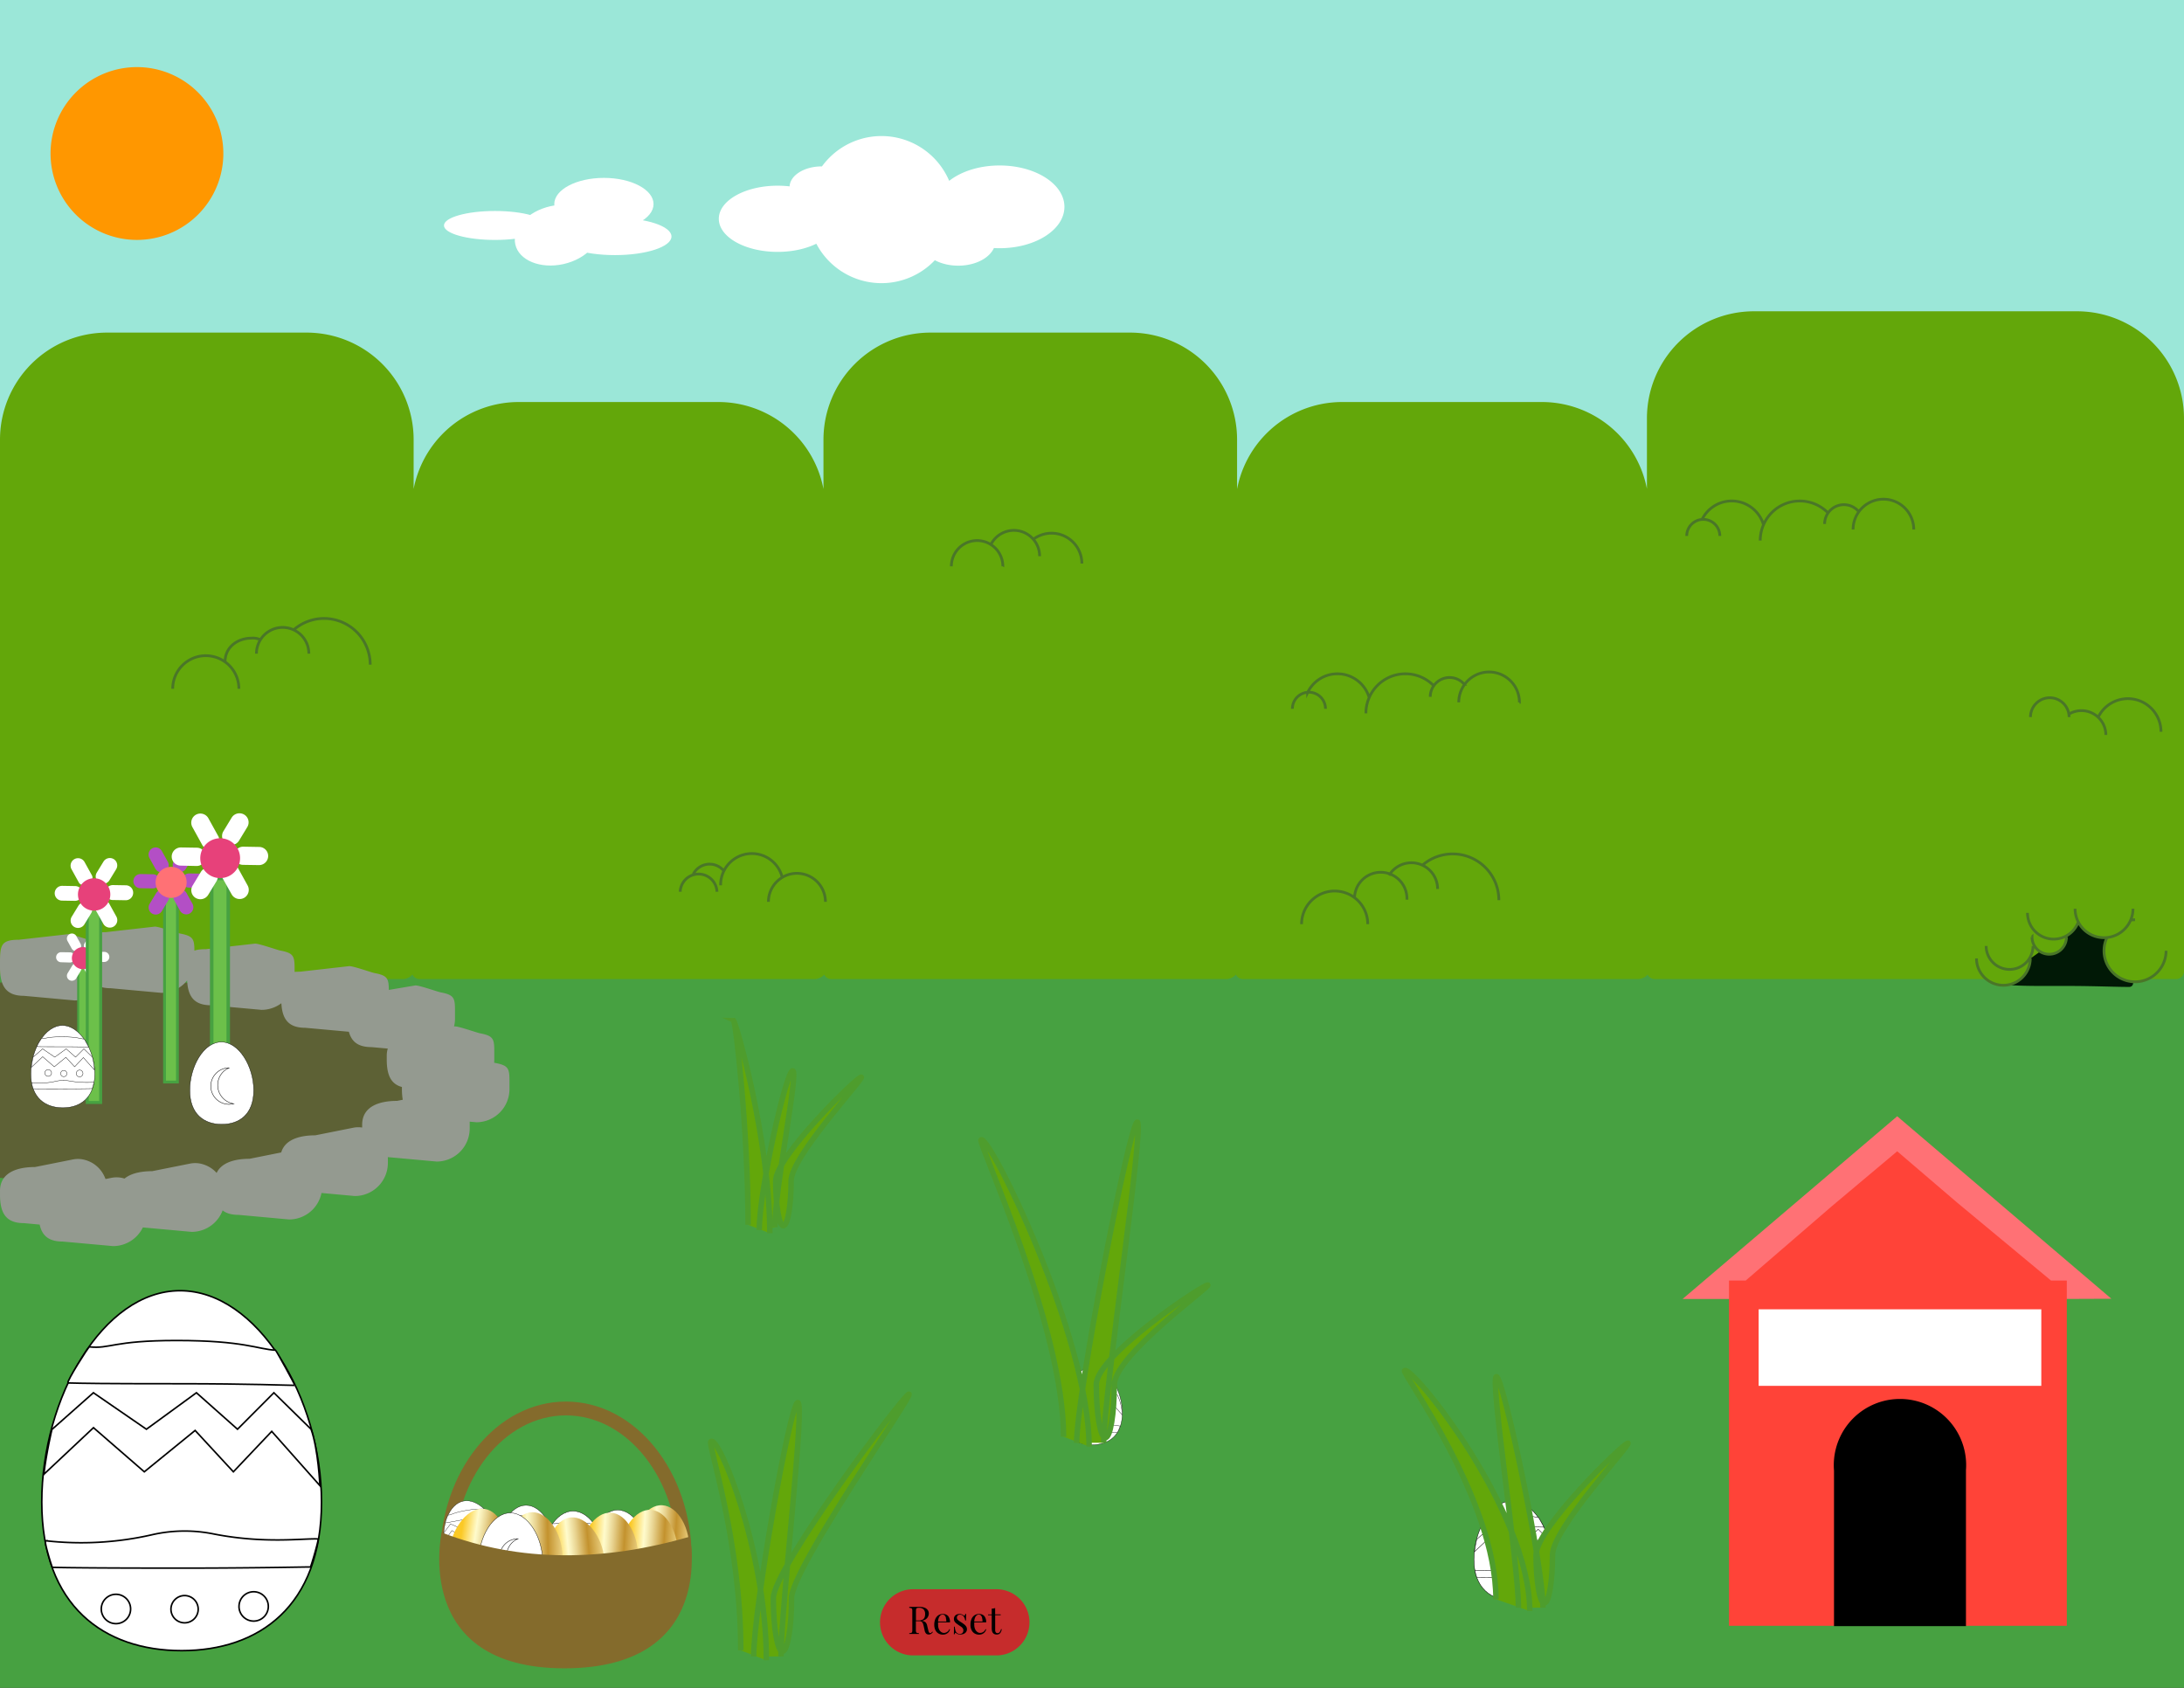 <svg id="basket" xmlns="http://www.w3.org/2000/svg" xmlns:xlink="http://www.w3.org/1999/xlink" viewBox="0 0 792 612"><rect x="0" y="0" width="792" height="612" fill="#333333" stroke="none"/><defs><style>.cls-1{fill:#9be7d8;}.cls-2{fill:#47a141;}.cls-22,.cls-3,.cls-6{fill:#63a70a;}.cls-4{fill:none;}.cls-4,.cls-6{stroke:#4a7628;}.cls-10,.cls-13,.cls-16,.cls-17,.cls-19,.cls-20,.cls-21,.cls-22,.cls-23,.cls-25,.cls-26,.cls-27,.cls-34,.cls-4,.cls-6{stroke-miterlimit:10;}.cls-5{fill:#011906;}.cls-7{fill:#ff9700;}.cls-8{fill:#5d6135;}.cls-9{fill:#949a90;}.cls-10,.cls-13,.cls-16,.cls-17{fill:#6cc04a;stroke:#47a141;}.cls-10{stroke-width:1.02px;}.cls-11{fill:#b34fc5;}.cls-12{fill:#ff7175;}.cls-13{stroke-width:0.72px;}.cls-14,.cls-19,.cls-20,.cls-21,.cls-23,.cls-25,.cls-26,.cls-27,.cls-34{fill:#fff;}.cls-15{fill:#e7417a;}.cls-16{stroke-width:1.07px;}.cls-17{stroke-width:1.28px;}.cls-18{fill:#ff4338;}.cls-19,.cls-20,.cls-21,.cls-23,.cls-25,.cls-26,.cls-27,.cls-34{stroke:#000;}.cls-19{stroke-width:0.12px;}.cls-20{stroke-width:0.16px;}.cls-21{stroke-width:0.13px;}.cls-22{stroke:#4e9d2d;stroke-width:1.99px;}.cls-23{stroke-width:0.57px;}.cls-24{fill:#846b2c;}.cls-25{stroke-width:0.12px;}.cls-26{stroke-width:0.13px;}.cls-27{stroke-width:0.11px;}.cls-28{fill:url(#linear-gradient);}.cls-29{fill:url(#linear-gradient-2);}.cls-30{fill:url(#linear-gradient-3);}.cls-31{fill:url(#linear-gradient-4);}.cls-32{fill:url(#linear-gradient-5);}.cls-33{fill:url(#linear-gradient-6);}.cls-34{stroke-width:0.16px;}.cls-35{fill:#c62c2c;}.cls-36{fill-rule:evenodd;}</style><linearGradient id="linear-gradient" x1="287.05" y1="611.94" x2="308.26" y2="611.94" gradientTransform="translate(-18.79 -68.68) rotate(3.34)" gradientUnits="userSpaceOnUse"><stop offset="0.01" stop-color="#fbc926"/><stop offset="0.25" stop-color="#fffbcc"/><stop offset="0.3" stop-color="#f8f0bb"/><stop offset="0.4" stop-color="#e8d390"/><stop offset="0.5" stop-color="#d5b25e"/><stop offset="0.6" stop-color="#c3922e"/><stop offset="0.87" stop-color="#eed688"/><stop offset="1" stop-color="#fffbcc"/></linearGradient><linearGradient id="linear-gradient-2" x1="282.99" y1="613.85" x2="304.2" y2="613.85" xlink:href="#linear-gradient"/><linearGradient id="linear-gradient-3" x1="268.62" y1="615.72" x2="289.83" y2="615.72" xlink:href="#linear-gradient"/><linearGradient id="linear-gradient-4" x1="256.24" y1="618.12" x2="277.45" y2="618.12" gradientTransform="translate(-111.68 -27.12) rotate(-5.34)" xlink:href="#linear-gradient"/><linearGradient id="linear-gradient-5" x1="241.45" y1="615.09" x2="262.66" y2="615.09" gradientTransform="translate(-66.59 -48.56) rotate(-1.04)" xlink:href="#linear-gradient"/><linearGradient id="linear-gradient-6" x1="222.12" y1="613.91" x2="243.33" y2="613.91" gradientTransform="translate(35.64 -80.09) rotate(8.32)" xlink:href="#linear-gradient"/></defs><title>easterecard</title><path class="cls-1" d="M0,0H792V183.67H0V0Z"/><path id="grass" class="cls-2" d="M0,352.33H792V612H0V352.33Z"/><path id="hedges" class="cls-3" d="M0,352.17V159.31A38.82,38.82,0,0,1,38.71,120.6h72.59A38.82,38.82,0,0,1,150,159.31V352.17c0,1.56-2.28,2.83-3.83,2.83H2.83A2.84,2.84,0,0,1,0,352.17Zm149.31,0V184.48A38.82,38.82,0,0,1,188,145.77H260.6a38.82,38.82,0,0,1,38.71,38.71V352.17c0,1.56-2.27,2.83-3.83,2.83H152.14A2.84,2.84,0,0,1,149.31,352.17Zm149.31,0V159.31a38.82,38.82,0,0,1,38.71-38.71H409.9a38.82,38.82,0,0,1,38.71,38.71V352.17c0,1.56-2.27,2.83-3.83,2.83H301.44A2.84,2.84,0,0,1,298.61,352.17Zm149.31,0V184.48a38.82,38.82,0,0,1,38.71-38.71h72.59a38.82,38.82,0,0,1,38.71,38.71V352.17c0,1.56-2.27,2.83-3.83,2.83H450.75A2.84,2.84,0,0,1,447.92,352.17Zm149.31,0V151.58a38.82,38.82,0,0,1,38.71-38.71H753.29A38.82,38.82,0,0,1,792,151.58V352.17a2.84,2.84,0,0,1-2.83,2.83H600.05A2.84,2.84,0,0,1,597.22,352.17Z"/><path id="leaveshedge" class="cls-4" d="M359.35,197.42A9.33,9.33,0,0,1,377,201.67m-13.33,3.67a9.33,9.33,0,0,0-18.67,0m47.33-1a11,11,0,0,0-17.79-8.66M93,237a9.5,9.5,0,0,1,19,0m-17.67-5.08a6.07,6.07,0,0,0-3-.54c-5.25,0-9.71,3.29-9.71,8.54M134.25,241a16.75,16.75,0,0,0-27.69-12.68M86.63,249.75a12,12,0,0,0-24,0M503.7,317.42a9.5,9.5,0,0,1,17.63,4.91m-11.13,3.88a9.5,9.5,0,0,0-19-.83m52.34,1a16.75,16.75,0,0,0-27.82-12.57M496,335.08a12,12,0,0,0-24,0M251.43,316.9a6.67,6.67,0,0,1,11.11-1.06m-2.54,7.5a6.67,6.67,0,0,0-13.33,0m37-5.18A11.33,11.33,0,0,0,261.33,321m38,6a10.33,10.33,0,0,0-20.67,0m457.67-67a7,7,0,0,1,14,0m13.33,6.5a8.84,8.84,0,0,0-13.5-7.5m33.5,6.33a12,12,0,0,0-22.83-5.17m-286.62-9.1A12,12,0,0,1,496.53,253m23.27-4.48a14.33,14.33,0,0,0-24.47,10.14m28.67,0M480.67,257a6,6,0,0,0-12,0m62.3-8.91a7,7,0,0,0-12.3,4.57m32.33,2a11,11,0,1,0-22,0m88.21-66.27a12,12,0,0,1,22.32,1.95m23.27-4.48A14.33,14.33,0,0,0,638.33,196M667,196m-43.33-1.67a6,6,0,0,0-12,0m62.3-8.91a7,7,0,0,0-12.3,4.57M694,192a11,11,0,0,0-22,0"/><path id="hidden" class="cls-5" d="M725.33,354.83c-5.79,3,11.23,2.67,24.17,2.67,9.94,0,18.68.39,22.72,0.35a1.36,1.36,0,0,0,1.17-2c-3.7-6.56-13.16-24.93-20.39-20.15C746.59,339.9,730.72,352,725.33,354.83Z"/><path id="bottombush" class="cls-6" d="M785.5,344.75a11.25,11.25,0,1,1-21.39-4.88m10.14-6.37a11.37,11.37,0,0,0-1.26.07M752.5,329.5a10.5,10.5,0,0,0,21,0M735.25,331a9.5,9.5,0,0,0,18.4,3.34m-16.77,5.41a6.25,6.25,0,0,0,12.5,0M720.25,343a8.5,8.5,0,0,0,17,0m-20.5,4.5a9.75,9.75,0,0,0,19.5,0"/><path class="cls-7" d="M49.67,24.33A31.33,31.33,0,1,1,18.33,55.67,31.33,31.33,0,0,1,49.67,24.33Z"/><path class="cls-8" d="M149,391.67c0,20.43-51.64,37-115.33,37-11.71,0-23-.56-33.67-1.6V356.27c10.65-1,22-1.6,33.67-1.6C97.36,354.67,149,371.23,149,391.67Z"/><path id="rocks" class="cls-9" d="M110.33,432l18.33,1.67a12,12,0,0,0,12-12v-1.33c0-5.83-3.69-10.46-9.1-11.47a9.43,9.43,0,0,0-3.56.06l-13.67,2.73c-6.6,0-12.67,2.07-12.67,8.67v1.33C101.67,428.27,103.73,432,110.33,432ZM140,419.5l18.33,1.67a12,12,0,0,0,12-12v-1.33c0-5.83.24-7.16-5.17-8.17-1.18-.22-6.33-3.47-7.5-3.23L144,399.17c-6.6,0-12.67,2.07-12.67,8.67v1.33C131.33,415.77,133.4,419.5,140,419.5Zm14.42-14.25,18.33,1.67a12,12,0,0,0,12-12v-1.33c0-5.83.24-7.16-5.17-8.17-1.18-.22-8.16-2.73-9.33-2.5l-11.83,2c-6.6,0-12.67,2.07-12.67,8.67v1.33C145.75,401.52,147.82,405.25,154.42,405.25Zm-5.5-10.75,18.33,1.67a12,12,0,0,0,12-12v-1.33c0-5.83.24-7.16-5.17-8.17-1.18-.22-8.16-2.73-9.33-2.5l-11.83,2c-6.6,0-12.67,2.07-12.67,8.67v1.33C140.25,390.77,142.32,394.5,148.92,394.5Zm-14.25-14.83L153,381.33a12,12,0,0,0,12-12V368c0-5.83.24-7.16-5.17-8.17-1.18-.22-8.16-2.73-9.33-2.5l-11.83,2c-6.6,0-12.67,2.07-12.67,8.67v1.33C126,375.93,128.07,379.67,134.67,379.67Zm-24-7L129,374.33a12,12,0,0,0,12-12V361c0-5.83.24-7.16-5.17-8.17-1.18-.22-8.16-2.73-9.33-2.5l-17.67,2c-6.6,0-6.83,2.07-6.83,8.67v1.33C102,368.93,104.07,372.67,110.67,372.67ZM76.5,364.5l18.33,1.67a12,12,0,0,0,12-12v-1.33c0-5.83.24-7.16-5.17-8.17-1.18-.22-8.16-2.73-9.33-2.5l-17.67,2c-6.6,0-6.83,2.07-6.83,8.67v1.33C67.83,360.77,69.9,364.5,76.5,364.5Zm-36.33-6.17L58.5,360a12,12,0,0,0,12-12v-1.33c0-5.83.24-7.16-5.17-8.17-1.18-.22-8.16-2.73-9.33-2.5l-17.67,2c-6.6,0-6.83,2.07-6.83,8.67V348C31.5,354.6,33.57,358.33,40.17,358.33Zm-31.5,2.75L27,362.75a12,12,0,0,0,12-12v-1.33c0-5.83.24-7.16-5.17-8.17-1.18-.22-8.16-2.73-9.33-2.5l-17.67,2c-6.6,0-6.83,2.07-6.83,8.67v1.33C0,357.35,2.07,361.08,8.67,361.08ZM86.5,440.5l18.33,1.67a12,12,0,0,0,12-12v-1.33c0-5.83-3.69-10.46-9.1-11.47a9.43,9.43,0,0,0-3.56.06L90.5,420.17c-6.6,0-12.67,2.07-12.67,8.67v1.33C77.83,436.77,79.9,440.5,86.5,440.5ZM51.17,445l18.33,1.67a12,12,0,0,0,12-12v-1.33c0-5.83-3.69-10.46-9.1-11.47a9.43,9.43,0,0,0-3.56.06l-13.67,2.73c-6.6,0-12.67,2.07-12.67,8.67v1.33C42.5,441.27,44.57,445,51.17,445Zm-28.5,5.17L41,451.83a12,12,0,0,0,12-12V438.5c0-5.83-3.69-10.46-9.1-11.47a9.43,9.43,0,0,0-3.56.06l-13.67,2.73c-6.6,0-12.67,2.07-12.67,8.67v1.33C14,446.43,16.07,450.17,22.67,450.17Zm-14-6.67L27,445.17a12,12,0,0,0,12-12v-1.33c0-5.83-3.69-10.46-9.1-11.47a9.43,9.43,0,0,0-3.56.06l-13.67,2.73c-6.6,0-12.67,2.07-12.67,8.67v1.33C0,439.77,2.07,443.5,8.67,443.5Z"/><path id="stem1" class="cls-10" d="M59.67,323.5h4.67v68.83H59.67V323.5Z"/><path id="pet1" class="cls-11" d="M56.35,315l-2.15-3.89a2.59,2.59,0,0,1,1-3.51h0a2.59,2.59,0,0,1,3.51,1l2.15,3.89a2.59,2.59,0,0,1-1,3.51h0A2.59,2.59,0,0,1,56.35,315ZM58,319.6h0A2.57,2.57,0,0,0,55.48,317L51,316.92a2.6,2.6,0,0,0-2.63,2.53h0a2.57,2.57,0,0,0,2.52,2.61l4.49,0.07A2.6,2.6,0,0,0,58,319.6ZM60.14,323h0a2.6,2.6,0,0,0-3.54.88l-2.33,3.84a2.57,2.57,0,0,0,.87,3.53h0a2.6,2.6,0,0,0,3.54-.88L61,326.49A2.57,2.57,0,0,0,60.14,323Zm4-.18h0a2.59,2.59,0,0,0-1,3.51l2.15,3.89a2.59,2.59,0,0,0,3.51,1h0a2.59,2.59,0,0,0,1-3.51l-2.15-3.89A2.59,2.59,0,0,0,64.14,322.78ZM66,319.23h0a2.57,2.57,0,0,0,2.52,2.61L73,321.92a2.6,2.6,0,0,0,2.63-2.53h0a2.57,2.57,0,0,0-2.52-2.61l-4.49-.07A2.6,2.6,0,0,0,66,319.23Zm-2.14-3.36h0A2.6,2.6,0,0,0,67.4,315l2.33-3.84a2.57,2.57,0,0,0-.87-3.53h0a2.6,2.6,0,0,0-3.54.88L63,312.35A2.57,2.57,0,0,0,63.86,315.87Z"/><path id="corolla1" class="cls-12" d="M59.37,315a5.63,5.63,0,1,1-2.24,7.67A5.65,5.65,0,0,1,59.37,315Z"/><path id="pet2" class="cls-13" d="M28.35,349.33h3.3v49.25h-3.3V349.33Z"/><path id="pet3" class="cls-14" d="M26,343.94l-1.52-2.75a1.83,1.83,0,0,1,.72-2.48h0a1.83,1.83,0,0,1,2.48.72l1.52,2.75a1.83,1.83,0,0,1-.72,2.48h0A1.83,1.83,0,0,1,26,343.94Zm1.17,3.22h0a1.81,1.81,0,0,0-1.78-1.85l-3.18-.05a1.84,1.84,0,0,0-1.86,1.79h0a1.81,1.81,0,0,0,1.78,1.85L25.31,349A1.84,1.84,0,0,0,27.17,347.16Zm1.51,2.37h0a1.84,1.84,0,0,0-2.5.62l-1.65,2.72a1.81,1.81,0,0,0,.61,2.49h0a1.84,1.84,0,0,0,2.5-.62L29.3,352A1.81,1.81,0,0,0,28.69,349.54Zm2.83-.13h0a1.83,1.83,0,0,0-.72,2.48l1.52,2.75a1.83,1.83,0,0,0,2.48.72h0a1.83,1.83,0,0,0,.72-2.48L34,350.12A1.83,1.83,0,0,0,31.51,349.41Zm1.31-2.5h0a1.81,1.81,0,0,0,1.78,1.85l3.18,0.05A1.84,1.84,0,0,0,39.65,347h0a1.81,1.81,0,0,0-1.78-1.85l-3.18-.05A1.84,1.84,0,0,0,32.83,346.9Zm-1.51-2.37h0a1.84,1.84,0,0,0,2.5-.62l1.65-2.72a1.81,1.81,0,0,0-.61-2.49h0a1.84,1.84,0,0,0-2.5.62L30.7,342A1.81,1.81,0,0,0,31.31,344.53Z"/><path id="corolla2" class="cls-15" d="M28.14,343.91a4,4,0,1,1-1.58,5.42A4,4,0,0,1,28.14,343.91Z"/><path id="pet2-2" data-name="pet2" class="cls-16" d="M31.64,327.16H36.5v72.59H31.64V327.16Z"/><path id="pet3-2" data-name="pet3" class="cls-14" d="M28.6,320l-2.66-4.81A2.7,2.7,0,0,1,27,311.51h0a2.7,2.7,0,0,1,3.66,1.05l2.66,4.81a1.83,1.83,0,0,1-.72,2.48l-1.51.84A1.83,1.83,0,0,1,28.6,320Zm1.3,4h0a2.67,2.67,0,0,0-2.62-2.72l-4.7-.08a2.7,2.7,0,0,0-2.74,2.64h0a2.67,2.67,0,0,0,2.62,2.72l4.7,0.08A2.7,2.7,0,0,0,29.91,324Zm2.23,3.5h0a2.7,2.7,0,0,0-3.69.91l-2.44,4a2.67,2.67,0,0,0,.91,3.67h0a2.7,2.7,0,0,0,3.69-.91l2.44-4A2.67,2.67,0,0,0,32.14,327.47Zm4.92-.61-1.51.84a1.83,1.83,0,0,0-.72,2.48L37.49,335A2.7,2.7,0,0,0,41.15,336h0a2.7,2.7,0,0,0,1.05-3.66l-2.66-4.81A1.83,1.83,0,0,0,37.06,326.86Zm1.18-3.27h0a2.67,2.67,0,0,0,2.62,2.72l4.7,0.08a2.7,2.7,0,0,0,2.74-2.64h0A2.67,2.67,0,0,0,45.67,321l-4.7-.08A2.7,2.7,0,0,0,38.24,323.58ZM36,320.08h0a2.7,2.7,0,0,0,3.69-.91l2.44-4a2.67,2.67,0,0,0-.91-3.67h0a2.7,2.7,0,0,0-3.69.91l-2.44,4A2.67,2.67,0,0,0,36,320.08Z"/><path id="corolla3" class="cls-15" d="M31.33,319.17a5.87,5.87,0,1,1-2.33,8A5.89,5.89,0,0,1,31.33,319.17Z"/><path id="stem3" class="cls-17" d="M76.77,318.49h6v85.42h-6V318.49Z"/><path id="pet3-3" data-name="pet3" class="cls-14" d="M73.42,306.51l-3.65-6.61a3.32,3.32,0,0,1,1.3-4.5h0a3.32,3.32,0,0,1,4.5,1.3l3.65,6.61a1.45,1.45,0,0,1-.57,2l-3.26,1.8A1.45,1.45,0,0,1,73.42,306.51Zm1.22,4.21h0a3.28,3.28,0,0,0-3.22-3.35l-5.78-.09a3.33,3.33,0,0,0-3.37,3.24h0a3.28,3.28,0,0,0,3.22,3.35L71.27,314A3.33,3.33,0,0,0,74.63,310.72Zm2.74,4.3h0a3.33,3.33,0,0,0-4.53,1.12l-3,4.95a3.27,3.27,0,0,0,1.11,4.5h0a3.34,3.34,0,0,0,4.55-1.13l3-4.93A3.28,3.28,0,0,0,77.38,315Zm6.75-1.14-3.26,1.8a1.45,1.45,0,0,0-.57,2L84,324.27a3.32,3.32,0,0,0,4.5,1.3h0a3.32,3.32,0,0,0,1.3-4.5l-3.65-6.61A1.45,1.45,0,0,0,84.13,313.89Zm0.75-3.64h0a3.28,3.28,0,0,0,3.22,3.35l5.78,0.09a3.33,3.33,0,0,0,3.37-3.24h0A3.28,3.28,0,0,0,94,307.1L88.25,307A3.33,3.33,0,0,0,84.88,310.25Zm-2.74-4.3h0a3.33,3.33,0,0,0,4.54-1.12l3-4.94a3.28,3.28,0,0,0-1.12-4.51h0A3.33,3.33,0,0,0,84,296.49l-3,4.94A3.28,3.28,0,0,0,82.14,305.94Z"/><path id="flow3" class="cls-15" d="M76.39,304.83a7.22,7.22,0,1,1-2.87,9.83A7.24,7.24,0,0,1,76.39,304.83Z"/><polygon id="roof" class="cls-12" points="765.67 470.92 688 404.75 610.17 471 745.18 471 765.67 470.92"/><polygon id="dogh" class="cls-18" points="743.79 464.33 709.67 436 688 417.45 664.33 437.33 633.05 464.33 627 464.33 627 589.5 749.5 589.5 749.5 464.33 743.79 464.33"/><path id="dhole" d="M665,531.25a24,24,0,1,0,24-24A24,24,0,0,0,665,531.25Zm0.08,58.38h47.85V529.29H665.08v60.33Z"/><rect id="sign" class="cls-14" x="637.75" y="474.75" width="102.5" height="27.75"/><path id="egg_shape" data-name="egg shape" class="cls-19" d="M385.15,512.3c0,8.12,4.88,11.58,10.91,11.58S407,520.42,407,512.3s-5-16.48-11-16.48S385.15,504.17,385.15,512.3Z"/><path id="zigzag" class="cls-19" d="M405.18,505.78H386.92a21.35,21.35,0,0,0-1.61,6.35l3.88-3.64,4,3.43,4-3.23,3,3.23,3-3.14,3.76,4.23A17.46,17.46,0,0,0,405.18,505.78Z"/><path id="circles" class="cls-19" d="M390.86,502.12a1.14,1.14,0,1,1-1.14,1.14A1.14,1.14,0,0,1,390.86,502.12Zm4.29,1.35a1.06,1.06,0,1,0,1.06-1.06A1.06,1.06,0,0,0,395.15,503.47Zm5.31,0a1.14,1.14,0,1,0,1.14-1.14A1.14,1.14,0,0,0,400.46,503.43Z"/><path id="bottom_line" data-name="bottom line" class="cls-19" d="M405.23,519.38c-0.6,0-3.39.07-9.32,0.07s-7.84-.08-9-0.11a14.28,14.28,0,0,1-1-2.21c1.62,0.18,5-1.05,10-1.05a76.31,76.31,0,0,1,10.32,1A17.44,17.44,0,0,1,405.23,519.38Z"/><path id="egg_shape2" data-name="egg shape2" class="cls-20" d="M534.5,565.44c0,10.45,6.28,14.89,14,14.89s14-4.45,14-14.89-6.44-21.2-14.19-21.2S534.5,555,534.5,565.44Z"/><path id="zigzag2" class="cls-20" d="M561.51,558.13l-3.73-3.65-3.65,3.65L550,554.48l-5,3.65-5.32-3.65-4.16,3.67s-0.54,2.31-.81,4.49l5-4.68,5.1,4.41,5.1-4.15,3.84,4.15,3.84-4,4.83,5.44A25.35,25.35,0,0,0,561.51,558.13Z"/><path id="circles2" class="cls-20" d="M542.12,563.59a1.47,1.47,0,1,1-1.47,1.47A1.47,1.47,0,0,1,542.12,563.59Zm5.52,1.73A1.37,1.37,0,1,0,549,564,1.37,1.37,0,0,0,547.63,565.33Zm6.83-.05a1.47,1.47,0,1,0,1.47-1.47A1.47,1.47,0,0,0,554.46,565.27Z"/><path id="bottom_line2" data-name="bottom line2" class="cls-20" d="M561.44,571.94c-0.77,0-5.46.12-13.09,0.12S537,572,535.56,572a11.78,11.78,0,0,1-.68-2.67,31.83,31.83,0,0,0,10.68-.6,14.62,14.62,0,0,1,6.19-.08,44.92,44.92,0,0,0,10.47.5A18.13,18.13,0,0,1,561.44,571.94Z"/><path id="bottom_line2-2" data-name="bottom line2" class="cls-20" d="M559.88,553.73c-0.77,0-4.23-.16-11.86-0.16s-9.44,0-10.9-.08a21.65,21.65,0,0,1,2.15-3.62c2.09,0.23,2.31-.64,8.75-0.64,6.8,0,8.16.88,9.93,1C558,550.27,559.94,553.73,559.88,553.73Z"/><path id="egg_shape2-2" data-name="egg shape2" class="cls-21" d="M11.17,389.35c0,8.64,5.19,12.32,11.6,12.32s11.6-3.68,11.6-12.32S29,371.82,22.63,371.82,11.17,380.71,11.17,389.35Z"/><path id="zigzag2-2" data-name="zigzag2" class="cls-21" d="M33.5,383.31l-3.09-3-3,3-3.41-3-4.14,3-4.4-3-3.44,3s-0.45,1.91-.67,3.72l4.13-3.87,4.21,3.65,4.21-3.43,3.17,3.43,3.17-3.34,4,4.5A21,21,0,0,0,33.5,383.31Z"/><path id="circles2-2" data-name="circles2" class="cls-21" d="M17.46,387.83A1.22,1.22,0,1,1,16.25,389,1.22,1.22,0,0,1,17.46,387.83ZM22,389.26a1.13,1.13,0,1,0,1.13-1.13A1.13,1.13,0,0,0,22,389.26Zm5.65,0A1.22,1.22,0,1,0,28.89,388,1.22,1.22,0,0,0,27.67,389.22Z"/><path id="bottom_line2-3" data-name="bottom line2" class="cls-21" d="M33.44,394.73c-0.64,0-4.52.1-10.82,0.1s-9.37,0-10.58-.07a9.74,9.74,0,0,1-.57-2.21,26.32,26.32,0,0,0,8.83-.5,12.09,12.09,0,0,1,5.12-.06,37.14,37.14,0,0,0,8.65.41A15,15,0,0,1,33.44,394.73Z"/><path id="bottom_line2-4" data-name="bottom line2" class="cls-21" d="M32.15,379.67c-0.64,0-3.5-.13-9.81-0.13s-7.81,0-9-.07a17.9,17.9,0,0,1,1.78-3c1.73,0.19,1.91-.53,7.23-0.53,5.62,0,6.75.73,8.21,0.8C30.62,376.81,32.2,379.67,32.15,379.67Z"/><path id="grass-2" data-name="grass" class="cls-22" d="M554.75,584.17c0-36.24-43-89.58-45.41-87.17-1,1,33.14,46.62,33.14,82.86m17.07,3.07c0-15.79-14.43-83.77-16.9-83.77s8,68,8,83.77M563,563.78c0-9.65,29-40.52,27.34-40.52s-33.31,30.87-33.31,40.52,1.34,17.47,3,17.47S563,573.43,563,563.78ZM394.95,524.5c0-39.91-36.53-113.83-39.19-111.17-1.09,1.09,29.93,67.69,29.93,107.61m14.55,2.2c0-17.39,14.91-116.3,12.19-116.3s-22,98.91-22,116.3m13.69-21.08c0-10.63,35.64-36.13,33.83-36.13s-40.4,25.51-40.4,36.13,1.47,19.24,3.28,19.24S404.07,512.68,404.07,502.05ZM277.91,602c0-40-17.47-81.94-20.13-79.28-1.1,1.1,10.85,35.69,10.85,75.7m14.59,2.2c0-17.43,8.82-92.08,6.09-92.08s-16,74.65-16,92.08m13.72-21.13c0-10.65,44.41-74,42.59-74s-49.18,63.36-49.18,74,1.47,19.29,3.29,19.29S287.06,590.15,287.06,579.5Zm-7.87-132.33c0-33.68-12.33-76.74-13.19-77.17,0.86,0,5.32,40.42,5.32,74.1M281,445c0-14.67,8.75-56.75,6.45-56.75S275.34,431.34,275.34,446m11.55-17.79c0-9,26.94-37.66,25.41-37.66s-31,28.69-31,37.66,1.24,16.24,2.77,16.24S286.89,437.19,286.89,428.22Z"/><path id="egg_shape2-3" data-name="egg shape2" class="cls-23" d="M15.15,544.65c0,37.77,22.71,53.86,50.72,53.86s50.72-16.09,50.72-53.86S93.31,468,65.3,468,15.15,506.88,15.15,544.65Z"/><path id="zigzag2-3" data-name="zigzag2" class="cls-23" d="M112.81,518.23L99.32,505,86.13,518.23,71.23,505,53.1,518.23,33.87,505,18.82,518.33s-2,8.36-2.92,16.25l18-16.91,18.43,16,18.43-15,13.87,15L98.54,519,116,538.67S115.43,525.61,112.81,518.23Z"/><path id="circles2-3" data-name="circles2" class="cls-23" d="M41.86,578.09a5.32,5.32,0,1,1-5.13,5.5A5.32,5.32,0,0,1,41.86,578.09ZM62,583.66a4.94,4.94,0,1,0,4.76-5.11A4.94,4.94,0,0,0,62,583.66Zm24.67-1a5.32,5.32,0,1,0,5.13-5.5A5.32,5.32,0,0,0,86.68,582.61Z"/><path id="bottom_line2-5" data-name="bottom line2" class="cls-23" d="M112.56,568.17c-2.78,0-19.75.42-47.33,0.42s-41-.14-46.25-0.28c-0.37-.73-3-9.33-2.48-9.65a115.11,115.11,0,0,0,38.63-2.17,52.86,52.86,0,0,1,22.38-.28c18.4,3.63,32.52,1.54,37.85,1.8C115.66,558.23,112.77,568.17,112.56,568.17Z"/><path id="bottom_line2-6" data-name="bottom line2" class="cls-23" d="M106.9,502.32c-2.78,0-15.3-.59-42.88-0.59s-34.14-.14-39.41-0.28c-0.37-.73,7.25-12.77,7.79-13.09,7.55,0.82,8.37-2.3,31.62-2.3,24.59,0,29.51,3.2,35.9,3.51C100.23,489.81,107.12,502.32,106.9,502.32Z"/><g id="basket-2" data-name="basket"><path id="egg_shape-2" data-name="egg shape" class="cls-19" d="M213.15,564c0,8.12,4.88,11.58,10.91,11.58S235,572.08,235,564s-5-16.48-11-16.48S213.15,555.84,213.15,564Z"/><path id="zigzag-2" data-name="zigzag" class="cls-19" d="M233.18,557.45H214.92a21.35,21.35,0,0,0-1.61,6.35l3.88-3.64,4,3.43,4-3.23,3,3.23,3-3.14,3.76,4.23A17.46,17.46,0,0,0,233.18,557.45Z"/><path id="circles-2" data-name="circles" class="cls-19" d="M218.86,553.79a1.14,1.14,0,1,1-1.14,1.14A1.14,1.14,0,0,1,218.86,553.79Zm4.29,1.35a1.06,1.06,0,1,0,1.06-1.06A1.06,1.06,0,0,0,223.15,555.14Zm5.31,0a1.14,1.14,0,1,0,1.14-1.14A1.14,1.14,0,0,0,228.46,555.1Z"/><path class="cls-24" d="M250.83,564.83c0-31.27-20.43-56.63-45.62-56.63s-45.62,25.35-45.62,56.63h5c0-28.47,18.22-51.62,40.63-51.62s40.63,23.16,40.63,51.63h5Z"/><path id="egg_shape2-4" data-name="egg shape2" class="cls-25" d="M180.59,561.37c0,7.67,4.61,10.94,10.3,10.94s10.3-3.27,10.3-10.94-4.73-15.57-10.42-15.57S180.59,553.7,180.59,561.37Z"/><path id="zigzag2-4" data-name="zigzag2" class="cls-25" d="M200.43,556l-2.74-2.68L195,556l-3-2.68L188.3,556l-3.91-2.68-3.06,2.7s-0.4,1.7-.59,3.3l3.67-3.43,3.74,3.24,3.74-3,2.82,3,2.82-3,3.55,4A18.62,18.62,0,0,0,200.43,556Z"/><path id="circles2-4" data-name="circles2" class="cls-25" d="M186.18,560a1.08,1.08,0,1,1-1.08,1.08A1.08,1.08,0,0,1,186.18,560Zm4.05,1.27a1,1,0,1,0,1-1A1,1,0,0,0,190.24,561.29Zm5,0a1.08,1.08,0,1,0,1.08-1.08A1.08,1.08,0,0,0,195.25,561.25Z"/><path id="bottom_line2-7" data-name="bottom line2" class="cls-25" d="M199.23,552.78c-0.56,0-3.11-.12-8.71-0.12s-6.93,0-8-.06a15.9,15.9,0,0,1,1.58-2.66c1.53,0.17,1.7-.47,6.42-0.47a36.52,36.52,0,0,1,7.29.71C197.87,550.23,199.27,552.78,199.23,552.78Z"/><path id="egg_shape2-5" data-name="egg shape2" class="cls-26" d="M196.5,565.19c0,8.52,5.12,12.14,11.44,12.14s11.44-3.63,11.44-12.14-5.25-17.28-11.57-17.28S196.5,556.67,196.5,565.19Z"/><path id="zigzag2-5" data-name="zigzag2" class="cls-26" d="M218.52,559.23l-3-3-3,3-3.36-3-4.09,3-4.34-3-3.39,3s-0.44,1.88-.66,3.66l4.07-3.81,4.15,3.6,4.15-3.38,3.13,3.38,3.13-3.3,3.94,4.43A20.67,20.67,0,0,0,218.52,559.23Z"/><path id="bottom_line2-8" data-name="bottom line2" class="cls-26" d="M217.19,555.65c-0.63,0-3.45-.13-9.67-0.13s-7.7,0-8.89-.06a17.65,17.65,0,0,1,1.76-3c1.7,0.18,1.89-.52,7.13-0.52,5.55,0,6.65.72,8.1,0.79C215.68,552.82,217.24,555.65,217.19,555.65Z"/><path id="egg_shape2-6" data-name="egg shape2" class="cls-27" d="M161.22,561c1.39,7.34,6.4,9.63,11.85,8.6s9.27-5,7.87-12.34-7.36-14-12.8-13S159.82,553.61,161.22,561Z"/><path id="zigzag2-6" data-name="zigzag2" class="cls-27" d="M179.23,552.21l-3.11-2.07L174,553.2l-3.38-2-3,3.23-4.23-1.85L161,555.7s-0.07,1.7,0,3.27l2.88-4,4.17,2.42,3-3.6,3.25,2.41,2.16-3.36,4.12,3.18A18.14,18.14,0,0,0,179.23,552.21Z"/><path id="bottom_line2-9" data-name="bottom line2" class="cls-27" d="M177.49,549.34c-0.54.1-3,.45-8.36,1.47s-6.64,1.23-7.67,1.4a15.49,15.49,0,0,1,1-2.83c1.5-.12,1.54-0.76,6.06-1.61a35.58,35.58,0,0,1,7.11-.64C175.73,547.15,177.53,549.33,177.49,549.34Z"/><path id="egg5" class="cls-28" d="M228.8,561.14c-0.46,7.86,4.07,11.49,9.91,11.83s10.76-2.73,11.22-10.6-3.92-16.24-9.75-16.58S229.26,553.28,228.8,561.14Z"/><g id="hardgame"><path id="hardegg5" class="cls-29" d="M224.63,562.81c-0.46,7.86,4.07,11.49,9.91,11.83s10.76-2.73,11.22-10.6-3.92-16.24-9.75-16.58S225.09,554.95,224.63,562.81Z"/><path id="hardegg4" class="cls-30" d="M210.18,563.84c-0.46,7.86,4.07,11.49,9.91,11.83s10.76-2.73,11.22-10.6-3.92-16.24-9.75-16.58S210.64,556,210.18,563.84Z"/><path id="hardegg3" class="cls-31" d="M198.07,567.11c0.73,7.84,5.76,10.74,11.58,10.2s10.22-4.33,9.49-12.17-6.32-15.47-12.14-14.92S197.34,559.26,198.07,567.11Z"/><path id="hardegg2" class="cls-32" d="M182.85,564.49c0.14,7.88,4.94,11.15,10.78,11S204.15,572,204,564.11s-5.14-15.9-11-15.79S182.7,556.61,182.85,564.49Z"/><path id="hardegg1" class="cls-33" d="M163.07,561.41c-1.14,7.8,3.06,11.8,8.84,12.65s11-1.79,12.09-9.58-2.49-16.52-8.27-17.37S164.21,553.61,163.07,561.41Z"/></g><path id="mooneggbask" class="cls-21" d="M173.58,566.1c0,8.64,5.19,12.32,11.6,12.32s11.6-3.68,11.6-12.32-5.32-17.53-11.73-17.53S173.58,557.46,173.58,566.1Z"/><path id="moonbask" class="cls-34" d="M185.56,568.88a6.8,6.8,0,0,1,2.26-10.93,6.61,6.61,0,1,0,1.68,13A6.78,6.78,0,0,1,185.56,568.88Z"/><path class="cls-24" d="M160.17,555.67s-11,49.25,44.5,49.25,45.5-47.75,45.5-47.75C219.22,566.21,188.51,566.66,160.17,555.67Z"/><path id="mid_cloud" data-name="mid cloud" class="cls-14" d="M339,75c0,8.28,10.52,15,23.5,15S386,83.28,386,75s-10.52-15-23.5-15S339,66.72,339,75ZM319.67,49.33A26.67,26.67,0,1,0,346.33,76,26.67,26.67,0,0,0,319.67,49.33Zm27.83,47c7.46,0,13.5-4,13.5-9s-6-9-13.5-9-13.5,4-13.5,9S340,96.33,347.5,96.33Zm-86.83-17c0,6.63,9.55,12,21.33,12s21.33-5.37,21.33-12-9.55-12-21.33-12S260.67,72.71,260.67,79.33Zm25.67-11.5c0,4.14,5.22,7.5,11.67,7.5s11.67-3.36,11.67-7.5-5.22-7.5-11.67-7.5S286.33,63.69,286.33,67.83Z"/><path id="leftcloud" class="cls-14" d="M186.87,88.62c1.29,5.8,9.11,9,17.47,7.13s14.08-8.07,12.79-13.86-9.11-9-17.47-7.13S185.58,82.82,186.87,88.62ZM201,74c0,5.25,8.06,9.5,18,9.5s18-4.25,18-9.5-8.06-9.5-18-9.5S201,68.75,201,74Zm22,18.5c11.32,0,20.5-3,20.5-6.75S234.32,79,223,79s-20.5,3-20.5,6.75S211.68,92.5,223,92.5ZM161,81.75c0,2.9,8.28,5.25,18.5,5.25S198,84.65,198,81.75s-8.28-5.25-18.5-5.25S161,78.85,161,81.75Z"/></g><path id="buttonn" class="cls-35" d="M319.13,588.24h0a12,12,0,0,1,12-12h30.19a12,12,0,0,1,12,12h0a12,12,0,0,1-12,12H331.13A12,12,0,0,1,319.13,588.24Z"/><path id="resettext" class="cls-36" d="M338.29,591.78l-0.21-.16a2.6,2.6,0,0,1-.38.41,0.59,0.59,0,0,1-.38.12A0.45,0.45,0,0,1,337,592a0.93,0.93,0,0,1-.22-0.35,4.53,4.53,0,0,1-.18-0.66l-0.34-1.41a3.18,3.18,0,0,0-.35-1,1.58,1.58,0,0,0-.59-0.56,3.07,3.07,0,0,0-1-.31l-0.17,0a3.59,3.59,0,0,0,1.57-.58,2.54,2.54,0,0,0,.85-1,2.59,2.59,0,0,0,.25-1.09,2.1,2.1,0,0,0-.38-1.23,2.5,2.5,0,0,0-1.12-.86,4.74,4.74,0,0,0-1.83-.31h-2.08q-1.1,0-1.68,0V583a2.45,2.45,0,0,1,.72.11,0.52,0.52,0,0,1,.31.32,2.44,2.44,0,0,1,.08.75V591a2.44,2.44,0,0,1-.08.75,0.52,0.52,0,0,1-.31.32,2.45,2.45,0,0,1-.72.11v0.28q0.58,0,1.76,0t1.75,0v-0.28a2.44,2.44,0,0,1-.72-0.11,0.52,0.52,0,0,1-.31-0.32,2.44,2.44,0,0,1-.08-0.75v-3.17h1.31a1.27,1.27,0,0,1,.81.23,1.39,1.39,0,0,1,.44.62,8.88,8.88,0,0,1,.31,1.11l0.3,1.37a2.22,2.22,0,0,0,.55,1.17,1.33,1.33,0,0,0,.93.33,1.49,1.49,0,0,0,.83-0.21A2.51,2.51,0,0,0,338.29,591.78Zm-3.74-4.52a1.59,1.59,0,0,0,.73-0.79,3.18,3.18,0,0,0,.2-1.2,2.43,2.43,0,0,0-.54-1.71,2.3,2.3,0,0,0-1.75-.58,1.63,1.63,0,0,0-.65.1,0.54,0.54,0,0,0-.3.35,2.56,2.56,0,0,0-.08.74v3.39h0.93A3,3,0,0,0,334.55,587.26Zm10,3.55-0.28-.11a2.12,2.12,0,0,1-2,1.38,1.68,1.68,0,0,1-1-.36,2.55,2.55,0,0,1-.78-1,3.92,3.92,0,0,1-.3-1.59,7,7,0,0,1,0-.88h4.31a3.34,3.34,0,0,0-.67-2.28,2.42,2.42,0,0,0-1.91-.75,2.87,2.87,0,0,0-1.65.47,3.06,3.06,0,0,0-1.09,1.36,5.19,5.19,0,0,0-.38,2.08,4.39,4.39,0,0,0,.38,1.87,2.86,2.86,0,0,0,1.09,1.26,3.14,3.14,0,0,0,1.7.45,2.62,2.62,0,0,0,1.18-.26,2.71,2.71,0,0,0,.88-0.68A2.76,2.76,0,0,0,344.51,590.81Zm-1.5-4.13a2.08,2.08,0,0,0-.44-0.91,1,1,0,0,0-.75-0.34,1.26,1.26,0,0,0-.78.27,2.07,2.07,0,0,0-.6.83,4.39,4.39,0,0,0-.31,1.4h3A4.52,4.52,0,0,0,343,586.68Zm3.22,3.13h-0.32q0,2-.05,2.75h0.32c0.05-.35.15-0.52,0.28-0.52a0.17,0.17,0,0,1,.13.05,3.28,3.28,0,0,0,.57.37,2.87,2.87,0,0,0,1.09.2,3,3,0,0,0,1.18-.23,2,2,0,0,0,.86-0.66,1.71,1.71,0,0,0,.32-1,1.86,1.86,0,0,0-.24-0.95,2.7,2.7,0,0,0-.63-0.73,11.31,11.31,0,0,0-1-.73l-0.66-.42a4.68,4.68,0,0,1-.79-0.61,1.07,1.07,0,0,1-.33-0.8,1,1,0,0,1,.32-0.78,1.18,1.18,0,0,1,.81-0.28,1.51,1.51,0,0,1,1.29.59,3.41,3.41,0,0,1,.59,1.5h0.32q0-1.67.05-2.34H350c0,0.4-.15.61-0.31,0.61a0.44,0.44,0,0,1-.24-0.11,2.45,2.45,0,0,0-.63-0.35,2.33,2.33,0,0,0-.87-0.16,2.62,2.62,0,0,0-1,.2,1.66,1.66,0,0,0-.74.6,1.7,1.7,0,0,0-.28,1,1.72,1.72,0,0,0,.25.94,2.52,2.52,0,0,0,.61.67q0.36,0.28,1,.71t0.87,0.59a2.14,2.14,0,0,1,.5.54,1.23,1.23,0,0,1,.19.68,1.41,1.41,0,0,1-.18.76,1.09,1.09,0,0,1-.46.42,1.36,1.36,0,0,1-.58.13,1.64,1.64,0,0,1-1.05-.31,1.81,1.81,0,0,1-.58-0.86A7,7,0,0,1,346.23,589.8Zm11.4,1-0.28-.11a2.12,2.12,0,0,1-2,1.38,1.68,1.68,0,0,1-1-.36,2.55,2.55,0,0,1-.78-1,3.92,3.92,0,0,1-.3-1.59,7,7,0,0,1,0-.88h4.31a3.34,3.34,0,0,0-.67-2.28,2.42,2.42,0,0,0-1.91-.75,2.87,2.87,0,0,0-1.65.47,3.06,3.06,0,0,0-1.09,1.36,5.19,5.19,0,0,0-.38,2.08,4.39,4.39,0,0,0,.38,1.87,2.86,2.86,0,0,0,1.09,1.26,3.14,3.14,0,0,0,1.7.45,2.62,2.62,0,0,0,1.18-.26,2.71,2.71,0,0,0,.88-0.68A2.76,2.76,0,0,0,357.63,590.81Zm-1.5-4.13a2.08,2.08,0,0,0-.44-0.91,1,1,0,0,0-.75-0.34,1.26,1.26,0,0,0-.78.27,2.07,2.07,0,0,0-.6.83,4.39,4.39,0,0,0-.31,1.4h3A4.52,4.52,0,0,0,356.14,586.68Zm4.71-1.31v-2.3a3.88,3.88,0,0,1-1.24.2v2.11h-1.33v0.28h1.33v4.62a4.64,4.64,0,0,0,.12,1.19,1.68,1.68,0,0,0,.42.74,1.47,1.47,0,0,0,.54.35,2.25,2.25,0,0,0,.77.11q1.45,0,1.79-1.91l-0.27-.07a2.84,2.84,0,0,1-.51,1.13,1,1,0,0,1-.73.34,0.8,0.8,0,0,1-.66-0.27,1.43,1.43,0,0,1-.22-0.9v-5.34h2v-0.28h-2Z"/><path id="moonegg" class="cls-21" d="M68.83,395.35c0,8.64,5.19,12.32,11.6,12.32S92,404,92,395.35s-5.32-17.53-11.73-17.53S68.83,386.71,68.83,395.35Z"/><path id="mooninegg" class="cls-34" d="M80.81,398.13a6.8,6.8,0,0,1,2.26-10.93,6.61,6.61,0,1,0,1.68,13A6.78,6.78,0,0,1,80.81,398.13Z"/></svg>